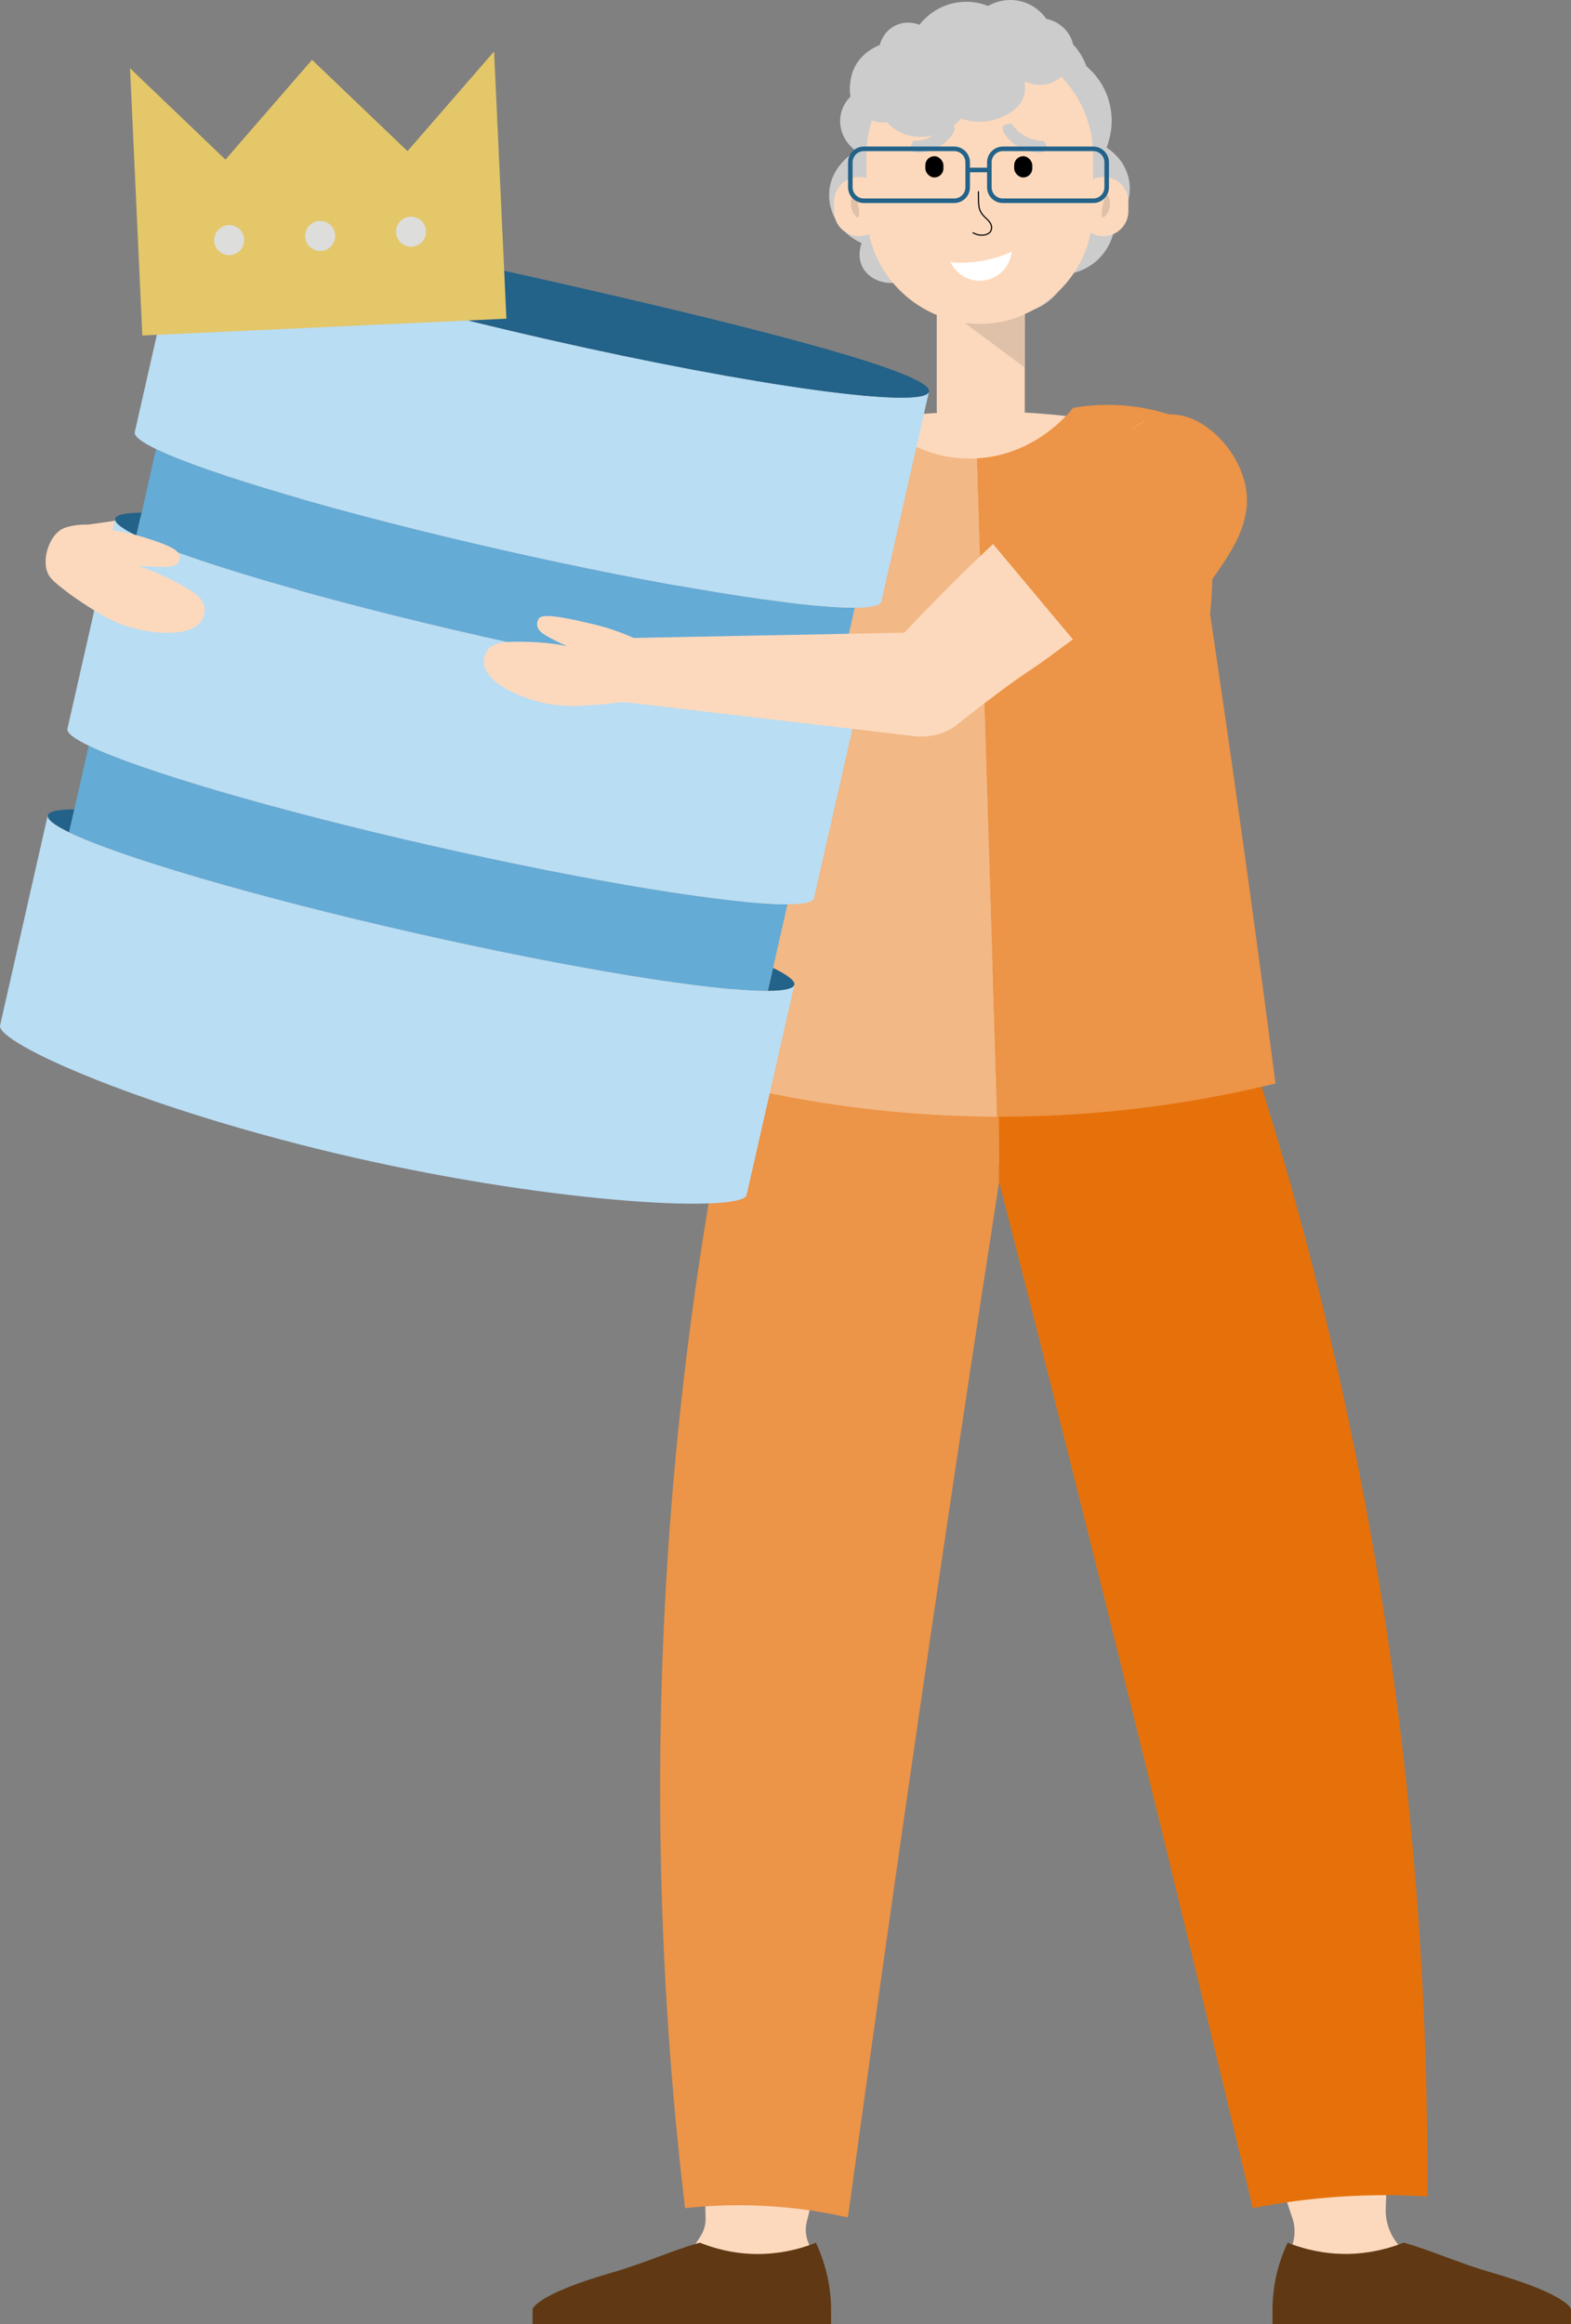 <?xml version="1.0" encoding="UTF-8"?>
<svg id="G-0148_BUW_Gruppe_Love_Repositorium_Mann" xmlns="http://www.w3.org/2000/svg" viewBox="0 0 345.28 510.78">
  <rect x="0" y="0" width="345.28" height="510.78" fill="#808080" stroke="none"/>
  <defs>
    <style>
      .cls-1 {
        fill: #dec1a8;
      }

      .cls-1, .cls-2, .cls-3, .cls-4, .cls-5, .cls-6, .cls-7, .cls-8, .cls-9, .cls-10, .cls-11, .cls-12, .cls-13, .cls-14 {
        stroke-width: 0px;
      }

      .cls-15 {
        fill: none;
        stroke: #000;
        stroke-linecap: round;
        stroke-miterlimit: 10;
        stroke-width: .25px;
      }

      .cls-2 {
        fill: #dddddc;
      }

      .cls-3 {
        fill: #64abd6;
      }

      .cls-4 {
        fill: #e6710a;
      }

      .cls-5 {
        fill: #000;
      }

      .cls-6 {
        fill: #fcd9bd;
      }

      .cls-7 {
        fill: #236289;
      }

      .cls-8 {
        fill: #b9ddf3;
      }

      .cls-9 {
        fill: #e4c769;
      }

      .cls-10 {
        fill: #ec9447;
      }

      .cls-11 {
        fill: #603813;
      }

      .cls-12 {
        fill: #ccc;
      }

      .cls-13 {
        fill: #fff;
      }

      .cls-14 {
        fill: #f2b885;
      }
    </style>
  </defs>
  <g id="Körper">
    <g id="Körper-2" data-name="Körper">
      <path class="cls-6" d="M315.66,501.58c-.13,4.23-10.17,7.79-18.41,7.19-3.32-.24-10.84-.78-13.43-6.42-1.41-3.08-.75-6.34.09-8.61.76-2.03.84-4.25.13-6.31-5.03-14.64-9.83-31.11-13.79-49.27-5.79-26.49-8.5-50.67-9.57-71.48h.03c-.67-1.83-.98-3.79-.89-5.83-.25-.65-.46-1.32-.62-2.01-5.67-9.69-11.41-20.66-16.7-32.94-11.25-26.18-17.28-50.51-20.49-70.54-1.1.28-2.13.52-3.09.72-1.7,19.51-5.66,42.89-14.08,68.27-4.22,12.69-8.99,24.11-13.81,34.25-.12.84-.32,1.66-.57,2.45.1,1.65-.07,3.27-.48,4.81h.03c.79,20.8.24,45.13-3.2,72.04-2.37,18.5-5.74,35.37-9.5,50.41-.38,1.54-.24,3.14.37,4.6.51,1.25.88,2.85.53,4.55-1.21,5.69-9.5,7.19-10.39,7.35-9.05,1.63-18.32-4.62-17.94-7.77.12-.99,1.15-1.26,3.23-4.28.38-.55.71-1.08,1-1.56.67-1.11,1-2.39.97-3.69-.39-15.27-.44-31.14-.07-47.56.61-26.8,2.27-52.14,4.64-75.87-.33-2.35-.1-4.66.58-6.8-.07-.91-.04-1.81.06-2.67h-.03c-1.28-17.32-1.9-36.42-1.3-57.05.68-24.35,2.91-46.57,5.89-66.26.02,0,.02.03.05.03,0-.03-.01-.08.02-.1,3.54-16.98,6.56-36,8.39-56.8,2.58-29.29,2.26-55.74.61-78.48,10.51-2.79,24.87-5.5,42.03-5.53,17.42-.02,31.98,2.72,42.59,5.53-1.33,19.94-1.34,44.38,2.24,71.96,3.1,23.83,8.17,44.6,13.51,61.78.03.03.03.08.03.1.03,0,.03-.02.05-.02,4.65,19.36,8.78,41.3,11.55,65.51,2.36,20.49,3.38,39.58,3.58,56.95h-.02c.24,1.17.34,2.42.27,3.69.76,1.95,1.13,4.09,1.02,6.3,4.51,23.34,8.41,48.43,11.33,75.16.6,5.49,1.79,13.63,2.32,24.51.45,9.06.39,17.03.15,23.5-.17,4.46,2.28,8.55,6.17,10.73,2.64,1.48,4.99,3.38,4.92,5.46Z"/>
      <path class="cls-6" d="M178.09,122.67c-7.68,4.28-13.99,4.62-38.25,6.98-.25.02-.62.06-1.09.1-21.56,1.99-36.84,1.61-42.82.75-.62-.09-3.08-.46-6.42-.64,0,0-2.31-.12-4.68-.1-21.33.27-42.66-.86-63.98-.43-2.98.06-8.15.23-10.05-2.81-1.89-3.04-.09-8.58,2.72-10.19.81-.47,2.47-.87,4.13-1,.68-.06,1.25-.05,1.66-.03,35.07-5.03,52.75-6.53,62.22-6.73,1.57-.03,4.44-.06,8.43-.47,10.23-1.06,15.03-3.34,26.62-5.82,2.89-.62,7.36-1.5,12.97-2.28,27.24-4.29,29.1-4.75,37.94-4.2,4.94.3,15.41,3.19,17.32,9.99,2.05,7.32-3.48,15.08-6.72,16.88Z"/>
    </g>
    <g id="Schuhe">
      <path class="cls-11" d="M328.11,499.52c-7.67-2.2-13.58-4.99-19.61-6.66-.35.14-.74.28-1.17.44-2.64.95-6.49,1.97-11.16,2.04-5.16.05-9.35-1.07-12.11-2.07-.38-.15-.74-.28-1.06-.41-.83,1.78-1.73,4.08-2.39,6.78-.7,3.02-.93,5.73-.93,7.82v3.32h65.6v-3.32s-.54-3.11-17.17-7.94Z"/>
      <path class="cls-11" d="M181.7,499.65c-.64-2.7-1.55-5-2.37-6.78-.44.17-.92.35-1.46.55-2.76.97-6.79,1.98-11.71,1.94-5.44-.08-9.72-1.44-12.34-2.49-.33.09-.64.18-.98.28h-.02c-5.69,1.69-11.34,4.29-18.59,6.37-16.63,4.83-17.17,7.94-17.17,7.94v3.32h65.59v-3.32c0-2.09-.23-4.8-.95-7.82Z"/>
    </g>
    <g id="Hose">
      <path class="cls-10" d="M219.6,259.72c-4.18,26.92-8.26,53.86-12.27,80.82-7.27,48.89-14.26,97.82-20.97,146.79-5.17-1.18-11.42-2.2-18.54-2.56-6.51-.32-12.33-.03-17.26.51-5.05-42.45-7.71-94.46-3.07-153.43,3.7-47.23,11.32-89,19.94-124.28,13.25,2.62,29.3,4.76,47.56,5.11,1.43.03,2.84.05,4.23.05l.37,47.01Z"/>
      <path class="cls-4" d="M313.71,482.72c-5.54-.35-11.81-.43-18.68,0-7.34.46-13.95,1.42-19.69,2.55-11.17-46.95-22.59-93.84-34.26-140.65-7.07-28.32-14.24-56.62-21.49-84.9l-.37-47.01c18.46.05,34.64-1.79,47.94-4.14,11.39,31.95,22.3,68.92,30.68,110.47,12.54,62.05,16.13,117.75,15.86,163.68Z"/>
    </g>
    <g id="Oberteile">
      <path class="cls-14" d="M219.16,245.42c-.83,0-1.67-.01-2.5-.02-23.5-.31-43.45-3.84-58.68-7.68,1.49-12.94,3.76-30.11,7.28-50.25,3.67-20.99,5.81-28.73,7.29-42.96,1.59-15.3,1.81-32.24-.26-50.75,2.08-1.06,5.26-2.38,9.33-3,4.04-.62,7.44-.33,9.74.05,1.13,1.3,8.96,10.01,21.86,9.98.51,0,1-.01,1.5-.05l4.45,144.69Z"/>
      <path class="cls-10" d="M280.34,238.11c-15.63,3.83-36.5,7.37-61.18,7.31l-4.45-144.69c12.77-.72,20.21-9.9,21.13-11.09,3.09-.54,7.47-.97,12.65-.38,5.01.57,9.06,1.89,11.89,3.07,1.42,3.68,2.76,7.84,3.81,12.47,2.71,11.84,2.59,22.31,1.77,30.15,2.41,16.22,4.77,32.58,7.08,49.06,2.54,18.17,4.97,36.2,7.29,54.09Z"/>
    </g>
  </g>
  <g id="Repositorium">
    <g id="Repositorium-2" data-name="Repositorium">
      <path class="cls-7" d="M31.13,112.67l-.58,2.54-.57,2.52c-3.05-1.48-4.7-2.7-4.7-3.58,0-.04,0-.09.01-.13h.01c.21-.9,2.25-1.33,5.83-1.35Z"/>
      <path class="cls-7" d="M189.37,151.25v.02c-.23.88-2.27,1.3-5.82,1.32l.56-2.51.58-2.55c3.22,1.56,4.88,2.83,4.68,3.72Z"/>
      <path class="cls-7" d="M16.33,177.86l-.58,2.54-.57,2.52c-3.2-1.55-4.86-2.82-4.68-3.71v-.02c.21-.88,2.25-1.31,5.83-1.33Z"/>
      <path class="cls-7" d="M174.58,216.44v.02c-.24.87-2.28,1.3-5.83,1.32l.57-2.51.58-2.55c3.21,1.55,4.88,2.83,4.68,3.72Z"/>
      <path class="cls-3" d="M187.86,133.56l-3.17,13.97-.58,2.55-.56,2.51c-12.3.06-42.71-4.83-77.84-12.8-35.12-7.97-64.64-16.69-75.73-22.06l.57-2.52.58-2.54,3.17-13.98c11.09,5.37,40.62,14.1,75.73,22.07,35.11,7.97,65.5,12.84,77.83,12.8Z"/>
      <path class="cls-3" d="M173.07,198.74l-3.17,13.98-.58,2.55-.57,2.51c-12.31.05-42.71-4.83-77.84-12.8-35.12-7.97-64.65-16.7-75.73-22.06l.57-2.52.58-2.54,3.17-13.98c11.09,5.36,40.62,14.1,75.73,22.06,35.12,7.98,65.52,12.85,77.84,12.8Z"/>
      <path class="cls-8" d="M174.58,216.46l-10.48,46.13c-.9,3.96-40.67,2.16-85.98-8.12C32.81,244.18-.88,229.3.02,225.34l10.47-46.13h.01c-.18.89,1.48,2.16,4.68,3.71,11.08,5.36,40.61,14.09,75.73,22.06,35.13,7.97,65.53,12.85,77.84,12.8,3.55-.02,5.59-.45,5.82-1.32h.01Z"/>
      <path class="cls-8" d="M204.17,86.09l-10.47,46.13c-.21.89-2.26,1.33-5.84,1.34-12.33.04-42.72-4.83-77.83-12.8-35.11-7.97-64.64-16.7-75.73-22.07-3.22-1.55-4.88-2.83-4.68-3.72l10.47-46.13c-.78,3.97,35.18,15.5,80.42,25.77,45.19,10.26,82.58,15.39,83.66,11.48Z"/>
      <path class="cls-8" d="M189.37,151.27l-10.47,46.13c-.21.89-2.25,1.32-5.83,1.34-12.32.05-42.72-4.82-77.84-12.8-35.11-7.96-64.64-16.7-75.73-22.06-3.22-1.56-4.88-2.83-4.68-3.72l10.47-46.14s-.01.09-.01.13c0,.88,1.65,2.1,4.7,3.58,11.09,5.37,40.61,14.09,75.73,22.06,35.13,7.97,65.54,12.86,77.84,12.8,3.55-.02,5.59-.44,5.82-1.32Z"/>
      <path class="cls-7" d="M204.17,86.07v.02c-1.08,3.91-38.47-1.22-83.66-11.48-45.24-10.27-81.2-21.8-80.42-25.77v-.02c.9-3.96,37.97,3.22,83.28,13.5,45.31,10.29,81.7,19.79,80.8,23.75Z"/>
    </g>
    <g id="Krone">
      <polygon class="cls-9" points="108.59 11.31 111.3 70.04 31.28 73.73 28.58 15 49.55 35.07 68.58 13.15 89.56 33.22 108.59 11.31"/>
      <circle class="cls-2" cx="50.37" cy="52.77" r="3.3"/>
      <circle class="cls-2" cx="90.34" cy="50.93" r="3.3"/>
      <circle class="cls-2" cx="70.37" cy="51.85" r="3.3"/>
    </g>
  </g>
  <g id="Arme">
    <path class="cls-6" d="M269.06,115.79c-.07.11-.32.54-.81,1.26-2.66,3.91-5.57,6.41-7.7,7.95-4.84,3.26-11.74,6.64-22.47,13.96-4.19,2.85-5.32,3.83-7.78,5.62-2.28,1.65-3.93,2.73-4.77,3.29-2.23,1.49-6.36,4.45-14.68,10.97-3.61,3.28-8.27,3.08-9.51,2.99-21.25-2.51-42.5-4.99-63.75-7.49-.36.02-.86.04-1.46,0-1.46.23-3.12.42-4.96.55-3.96.27-7.57.52-11.77-.43-4.92-1.11-12.75-4.32-13.05-8.8-.01-.22-.08-1.56.76-2.72,1.48-2.03,4.72-1.99,9.22-1.87,2.1.06,4.95.26,8.31.91-.55-.22-1.39-.58-2.38-1.08-2.4-1.22-4-2.05-4.19-3.4-.03-.16-.12-.96.37-1.58.4-.51,1.47-1.23,10.66.96,2.26.53,3.56.85,5.38,1.45,1.82.61,3.41,1.26,4.75,1.87,19.85-.39,39.7-.77,59.55-1.16,15.93-16.99,32.63-32.25,50.41-45.07,0,.02.03.02.03.04.73-.57,1.87-1.33,3.4-1.84,3.43-1.14,6.44-.23,7.77.17.56.17,8.62,2.81,10.82,10.64,1.74,6.18-1.4,11.52-2.15,12.81Z"/>
    <path class="cls-10" d="M250.64,93.11c1.43-.88,3.69-1.95,6.49-2.03,7.24-.2,14.91,7.48,16.58,15.56,1.67,8.06-3.04,14.69-7.76,21.34-3.49,4.91-10.71,13.47-23.94,19.95-8.25-9.86-16.51-19.71-24.76-29.57,5.72-5.33,12.38-10.92,20.05-16.43,4.58-3.29,9.05-6.22,13.35-8.82Z"/>
    <path class="cls-6" d="M24.75,116.49c-1.88-.28-4.41-.61-7.44-.85-1.88,3.99-3.76,7.98-5.64,11.97,1.53,1.33,3.71,3.09,6.51,4.91,3.3,2.15,6.31,4.11,10.42,5.32,4.81,1.4,13.19,2.36,15.67-1.43.12-.19.85-1.33.69-2.76-.28-2.51-3.1-4.04-7.07-6.11-1.85-.96-4.42-2.16-7.65-3.22,1.67.15,3.1.21,4.21.24,3.13.08,4.06-.12,4.62-.81.07-.09.54-.67.46-1.4-.14-1.35-2.04-2.18-3.68-2.82-5.65-2.2-10.62-2.98-11.11-3.05Z"/>
  </g>
  <g id="Gesicht">
    <g id="Haare">
      <path class="cls-12" d="M188.63,19.87c-.39.23-3.39,2.04-3.91,5.68-.41,2.92.93,5.88,3.46,7.63-.48.27-5.34,3.1-5.9,8.67-.48,4.74,2.36,9.46,7.09,11.59-.21.57-.98,2.9.15,5.18,1.31,2.63,4.64,4.11,8.14,3.4.6,1.14,2.34,4.07,5.92,5.77,5.82,2.77,11.46-.09,12.13-.44.4.19,7.99,3.61,14.2-.74,2.98-2.09,4.24-4.98,4.73-6.36,1.04-.15,4.11-.71,6.78-3.31,2.9-2.82,3.45-6.19,3.57-7.2.22-.24,4.74-5.29,2.86-11.33-1.09-3.5-3.72-5.38-4.64-5.98.5-1.28,1.98-5.52.42-10.55-1.24-3.98-3.73-6.38-4.86-7.34-.41-1.15-1.55-3.86-4.35-6.08-2.66-2.1-5.39-2.63-6.6-2.8-5.72-.84-11.44-1.68-17.16-2.51-3.7,1.73-7.4,3.45-11.09,5.18-1.23.14-3.84.61-6.31,2.57-4.09,3.26-4.56,8.06-4.64,8.96Z"/>
    </g>
    <g id="Kopf">
      <path class="cls-6" d="M248,44.36v2.06c0,3.01-2.47,5.48-5.48,5.48-1.02,0-1.97-.28-2.79-.78-1.63,8.04-7.16,14.7-14.51,17.91.01.09.01.19.01.28v20.6c0,5.32-4.35,9.67-9.67,9.67s-9.68-4.35-9.68-9.67v-20.69c-7.48-3.09-13.15-9.72-14.89-17.78-.68.3-1.42.46-2.19.46-3.02,0-5.48-2.47-5.48-5.48v-2.06c0-3.02,2.46-5.48,5.48-5.48.56,0,1.11.09,1.62.25v-5.05c0-13.69,11.21-24.9,24.91-24.9,6.85,0,13.07,2.8,17.58,7.32,4.52,4.51,7.32,10.74,7.32,17.58v5.31c.7-.33,1.47-.51,2.29-.51,1.5,0,2.88.62,3.87,1.61.99.99,1.61,2.36,1.61,3.87Z"/>
    </g>
    <g id="Schatten">
      <path class="cls-1" d="M225.18,69.11c-1.49.66-3.52,1.38-6.01,1.77-2.9.46-5.38.32-7.14.07,4.4,3.28,8.81,6.56,13.21,9.84,0-1.08,0-2.03,0-2.79,0-.62,0-.68,0-3.49,0-1.96,0-2.16,0-2.59-.01-1.19-.04-2.16-.07-2.8Z"/>
      <path class="cls-1" d="M243.31,42.88c.39,0,.94,1.56.51,2.99-.3,1.02-1.13,2.04-1.46,1.91-.64-.26.27-4.9.94-4.89Z"/>
      <path class="cls-1" d="M187.66,42.88c-.39,0-.94,1.56-.51,2.99.3,1.02,1.13,2.04,1.46,1.91.64-.26-.27-4.9-.94-4.89Z"/>
    </g>
    <g id="Augenbrauen">
      <path class="cls-12" d="M200.79,30.95c.76,0,2.12-.09,3.63-.81,1.88-.89,2.93-2.26,3.37-2.91,1.33-.03,1.8.28,1.96.6.56,1.1-1.74,3.84-4.51,4.98-1.87.77-4.53,1.06-5.04.09-.26-.5.09-1.25.6-1.96Z"/>
      <path class="cls-12" d="M222.39,27.24c.42.63,1.27,1.71,2.7,2.55,1.79,1.06,3.51,1.17,4.3,1.16.76,1.09.77,1.65.6,1.96-.6,1.08-4.15.71-6.65-.95-1.69-1.12-3.41-3.16-2.89-4.13.27-.5,1.09-.62,1.96-.6Z"/>
    </g>
    <g id="Augen">
      <rect class="cls-5" x="203.37" y="34.33" width="3.98" height="4.67" rx="1.99" ry="1.99"/>
      <rect class="cls-5" x="222.9" y="34.33" width="3.98" height="4.67" rx="1.99" ry="1.99"/>
    </g>
    <g id="Nase">
      <path class="cls-15" d="M215.04,42.13c0,.88.03,1.46.03,2.33.03.33.07,1.02.2,1.44.37,1.15,1.17,1.81,1.61,2.22,1.15,1.05,1.19,1.9.91,2.58-.38.89-2.14,1.46-3.94.46"/>
    </g>
    <g id="Mund">
      <path class="cls-13" d="M222.37,55.3c-.34,3.23-2.82,5.83-5.99,6.32-3.07.47-6.13-1.15-7.48-3.99,1.82.16,4.29.19,7.15-.33,2.61-.48,4.75-1.27,6.32-2Z"/>
    </g>
    <g id="Brille">
      <path class="cls-7" d="M240.27,32.21h-19.86c-1.91,0-3.47,1.55-3.47,3.46v1.18h-3.76s0-1.18,0-1.18c0-1.91-1.55-3.46-3.46-3.46h-19.86c-1.91,0-3.47,1.55-3.47,3.46v5.49c0,1.91,1.56,3.46,3.47,3.46h19.86c1.91,0,3.46-1.55,3.46-3.46v-3.3h3.76s0,3.3,0,3.3c0,1.91,1.56,3.46,3.47,3.46h19.86c1.91,0,3.46-1.55,3.46-3.46v-5.49c0-1.91-1.55-3.46-3.46-3.46ZM212.18,41.16c0,1.36-1.1,2.46-2.46,2.46h-19.86c-1.36,0-2.47-1.1-2.47-2.46v-5.49c0-1.36,1.11-2.46,2.47-2.46h19.86c1.36,0,2.46,1.1,2.46,2.46v5.49ZM242.73,41.16c0,1.36-1.1,2.46-2.46,2.46h-19.86c-1.36,0-2.47-1.1-2.47-2.46v-5.49c0-1.36,1.11-2.46,2.47-2.46h19.86c1.36,0,2.46,1.1,2.46,2.46v5.49Z"/>
    </g>
    <g id="Haare-2" data-name="Haare">
      <path class="cls-12" d="M188.83,24.85c2.33,2.27,5.53,2.1,6.16,2.05,1.07,1.17,2.12,1.81,2.82,2.17,3.8,1.91,8.35.93,11.32-1.11.99-.68,1.69-1.4,2.11-1.89,1.35.46,3.85,1.09,6.75.38.72-.17,5.95-1.44,7.1-5.55.34-1.2.23-2.29.07-3.03.67.31,2.99,1.28,5.6.43,3.07-1,5.7-4.23,5.2-7.94-.41-3.05-2.82-5.57-5.99-6.21-.4-.58-2.27-3.14-5.87-3.93-3.56-.78-6.31.73-6.93,1.09-1.02-.4-4.34-1.58-8.38-.42-3.86,1.11-6.02,3.68-6.71,4.56-.35-.14-2.79-1.11-5.38.21-2.59,1.32-3.25,3.86-3.34,4.23-.72.28-4.33,1.75-5.87,5.64-.11.29-2.21,5.87,1.33,9.32Z"/>
    </g>
  </g>
</svg>